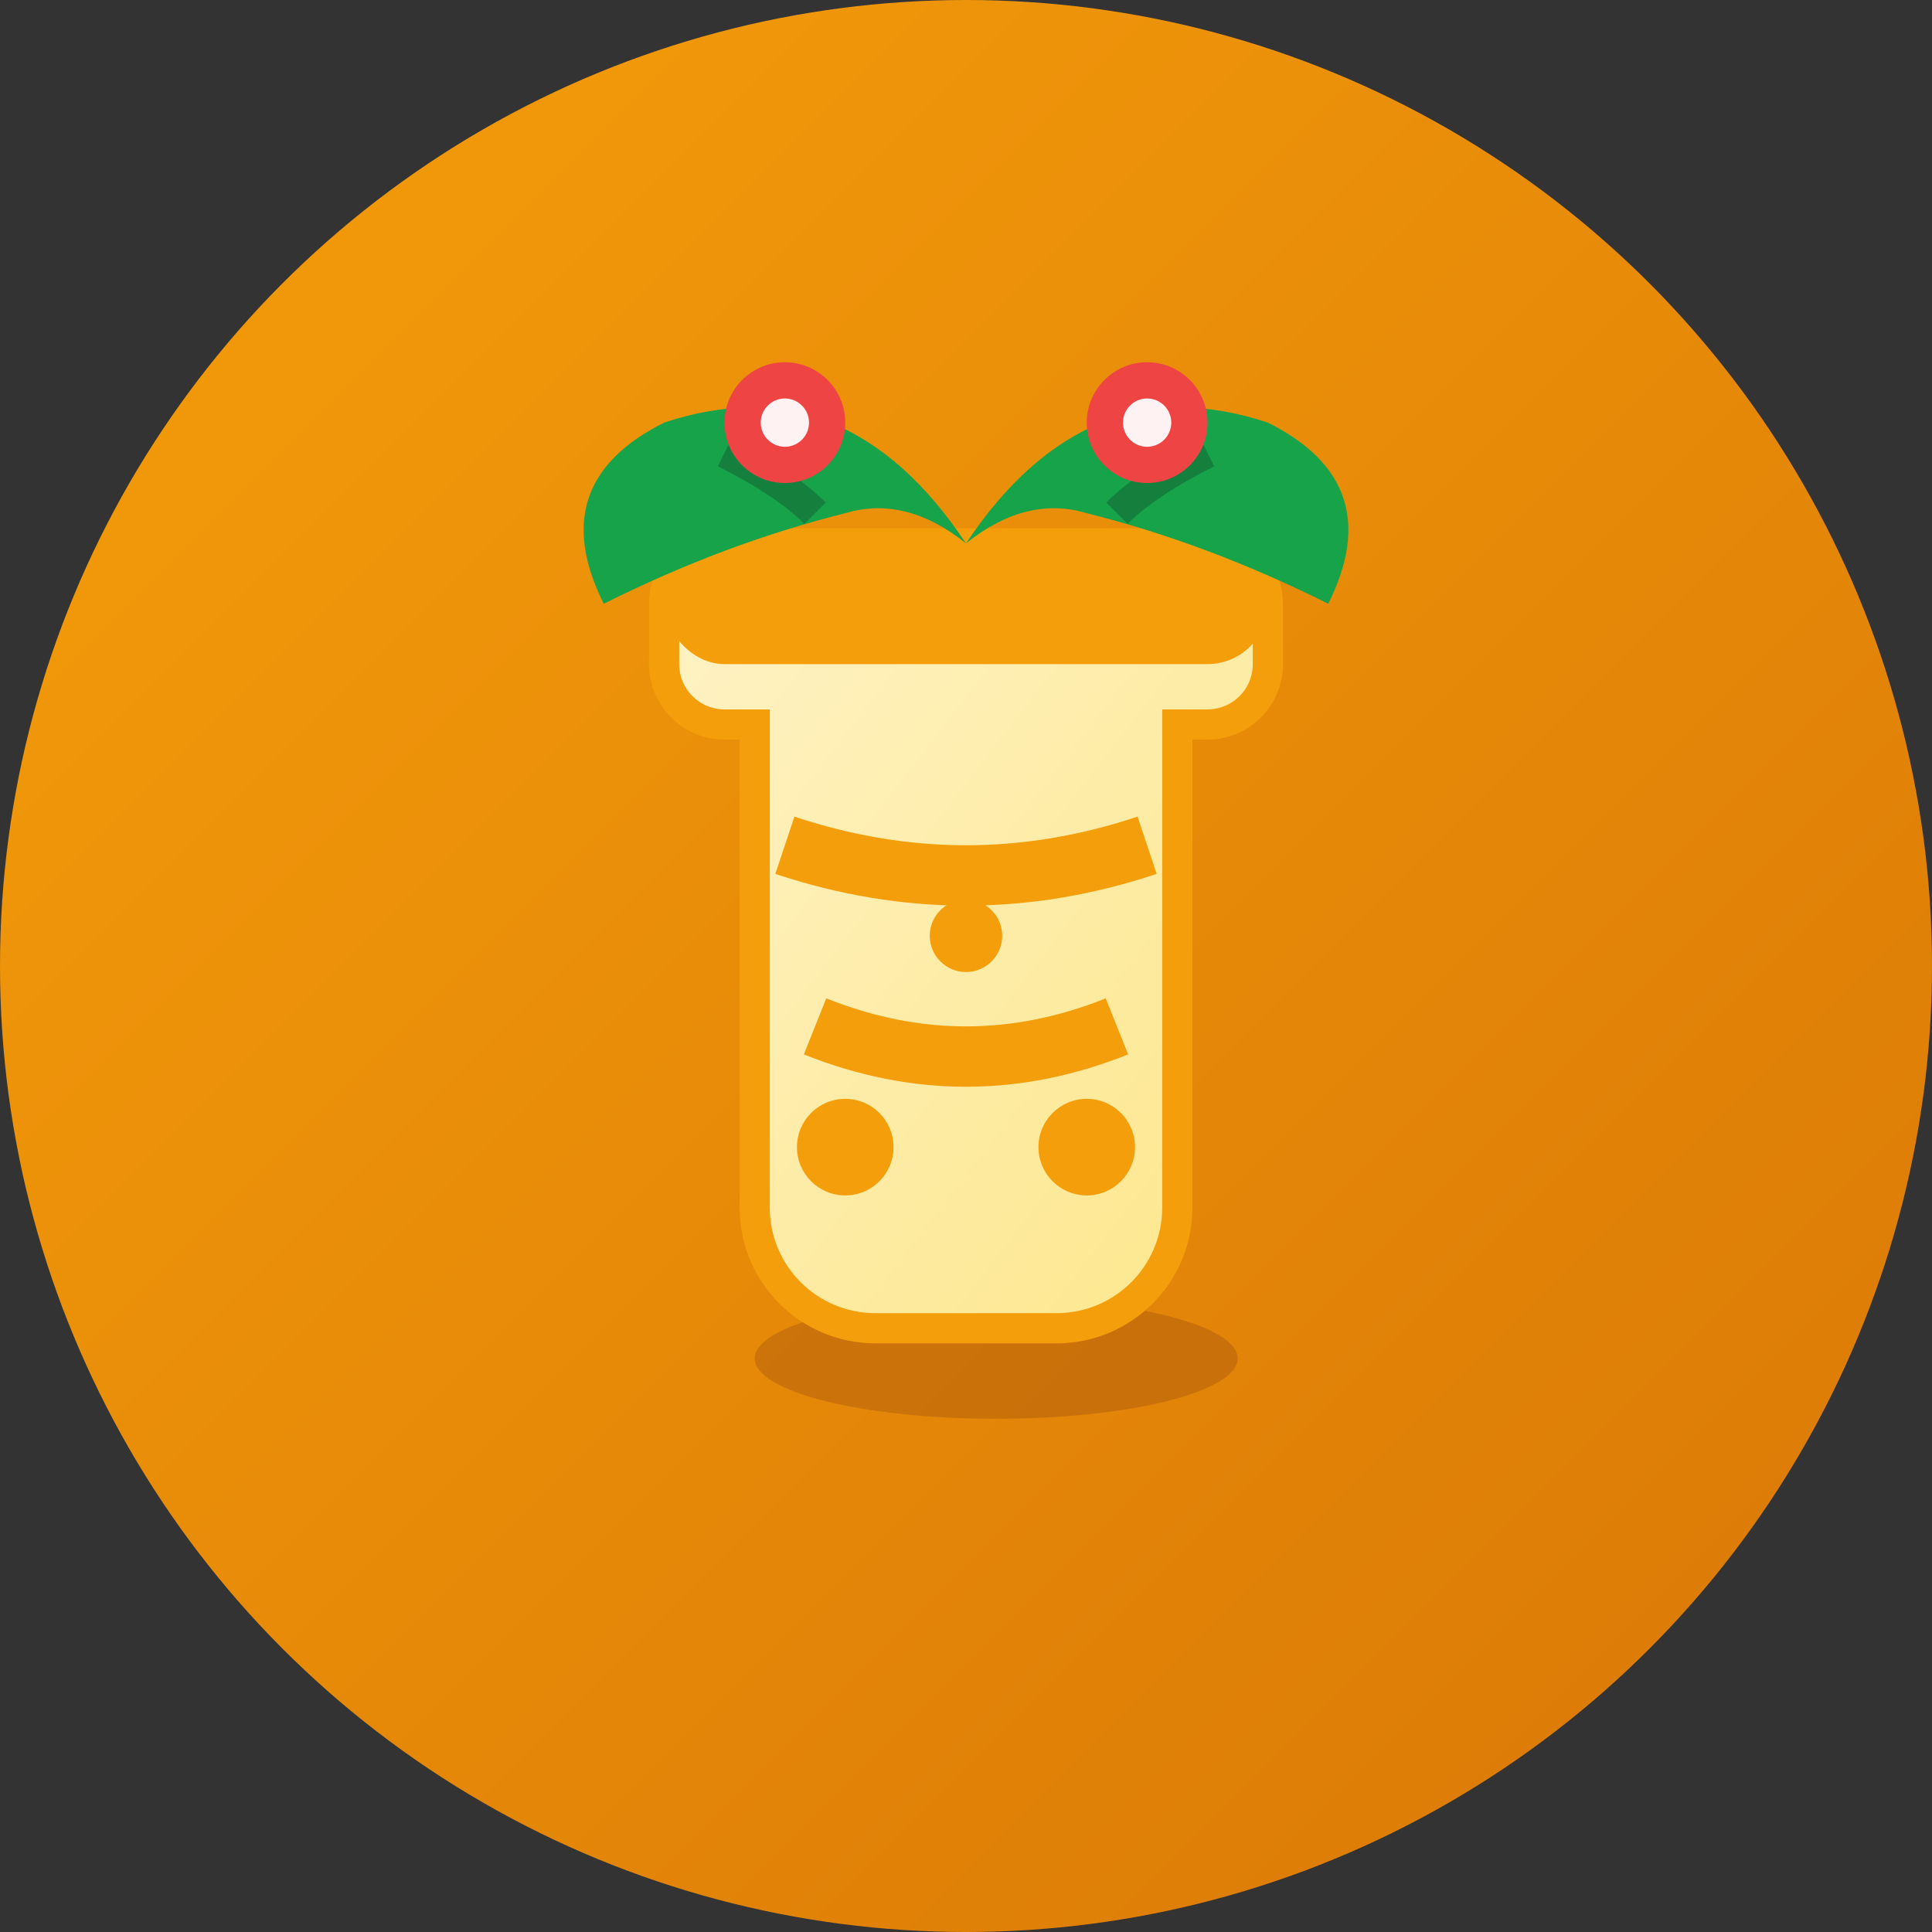 <svg width="32" height="32" viewBox="0 0 32 32" fill="none" xmlns="http://www.w3.org/2000/svg">
  <rect x="0" y="0" width="32" height="32" fill="#333333" stroke="none"/>
  <!-- Fundo circular com gradiente -->
  <defs>
    <linearGradient id="bg-gradient" x1="0%" y1="0%" x2="100%" y2="100%">
      <stop offset="0%" style="stop-color:#F59E0B;stop-opacity:1" />
      <stop offset="100%" style="stop-color:#D97706;stop-opacity:1" />
    </linearGradient>
    <linearGradient id="vase-gradient" x1="0%" y1="0%" x2="100%" y2="100%">
      <stop offset="0%" style="stop-color:#FEF3C7;stop-opacity:1" />
      <stop offset="100%" style="stop-color:#FDE68A;stop-opacity:1" />
    </linearGradient>
  </defs>
  
  <!-- Fundo circular -->
  <circle cx="16" cy="16" r="16" fill="url(#bg-gradient)"/>
  
  <!-- Sombra do vaso -->
  <ellipse cx="16.5" cy="22.5" rx="4" ry="1" fill="#92400E" opacity="0.3"/>
  
  <!-- Vaso de cerâmica principal -->
  <path d="M11 10C11 9.448 11.448 9 12 9H20C20.552 9 21 9.448 21 10V11C21 11.552 20.552 12 20 12H19.5V20C19.5 21.105 18.605 22 17.5 22H14.5C13.395 22 12.5 21.105 12.5 20V12H12C11.448 12 11 11.552 11 11V10Z" fill="url(#vase-gradient)" stroke="#F59E0B" stroke-width="0.5"/>
  
  <!-- Borda superior do vaso -->
  <rect x="11" y="9" width="10" height="2" rx="1" fill="#F59E0B"/>
  
  <!-- Padrões decorativos no vaso -->
  <path d="M13 14 Q16 15 19 14" stroke="#F59E0B" stroke-width="1" fill="none"/>
  <path d="M13.5 17 Q16 18 18.5 17" stroke="#F59E0B" stroke-width="1" fill="none"/>
  
  <!-- Pequenos círculos decorativos -->
  <circle cx="14" cy="19" r="0.8" fill="#F59E0B"/>
  <circle cx="18" cy="19" r="0.8" fill="#F59E0B"/>
  <circle cx="16" cy="15.5" r="0.6" fill="#F59E0B"/>
  
  <!-- Plantas/folhas saindo do vaso -->
  <path d="M16 9 Q14 6 11 7 Q9 8 10 10 Q12 9 14 8.5 Q15 8.2 16 9Z" fill="#16A34A"/>
  <path d="M16 9 Q18 6 21 7 Q23 8 22 10 Q20 9 18 8.5 Q17 8.2 16 9Z" fill="#16A34A"/>
  
  <!-- Detalhes das folhas -->
  <path d="M12 7.5 Q13 8 13.5 8.5" stroke="#15803D" stroke-width="0.5" fill="none"/>
  <path d="M20 7.5 Q19 8 18.5 8.5" stroke="#15803D" stroke-width="0.5" fill="none"/>
  
  <!-- Pequenas flores -->
  <circle cx="13" cy="7" r="1" fill="#EF4444"/>
  <circle cx="19" cy="7" r="1" fill="#EF4444"/>
  <circle cx="13" cy="7" r="0.4" fill="#FEF2F2"/>
  <circle cx="19" cy="7" r="0.4" fill="#FEF2F2"/>
</svg> 